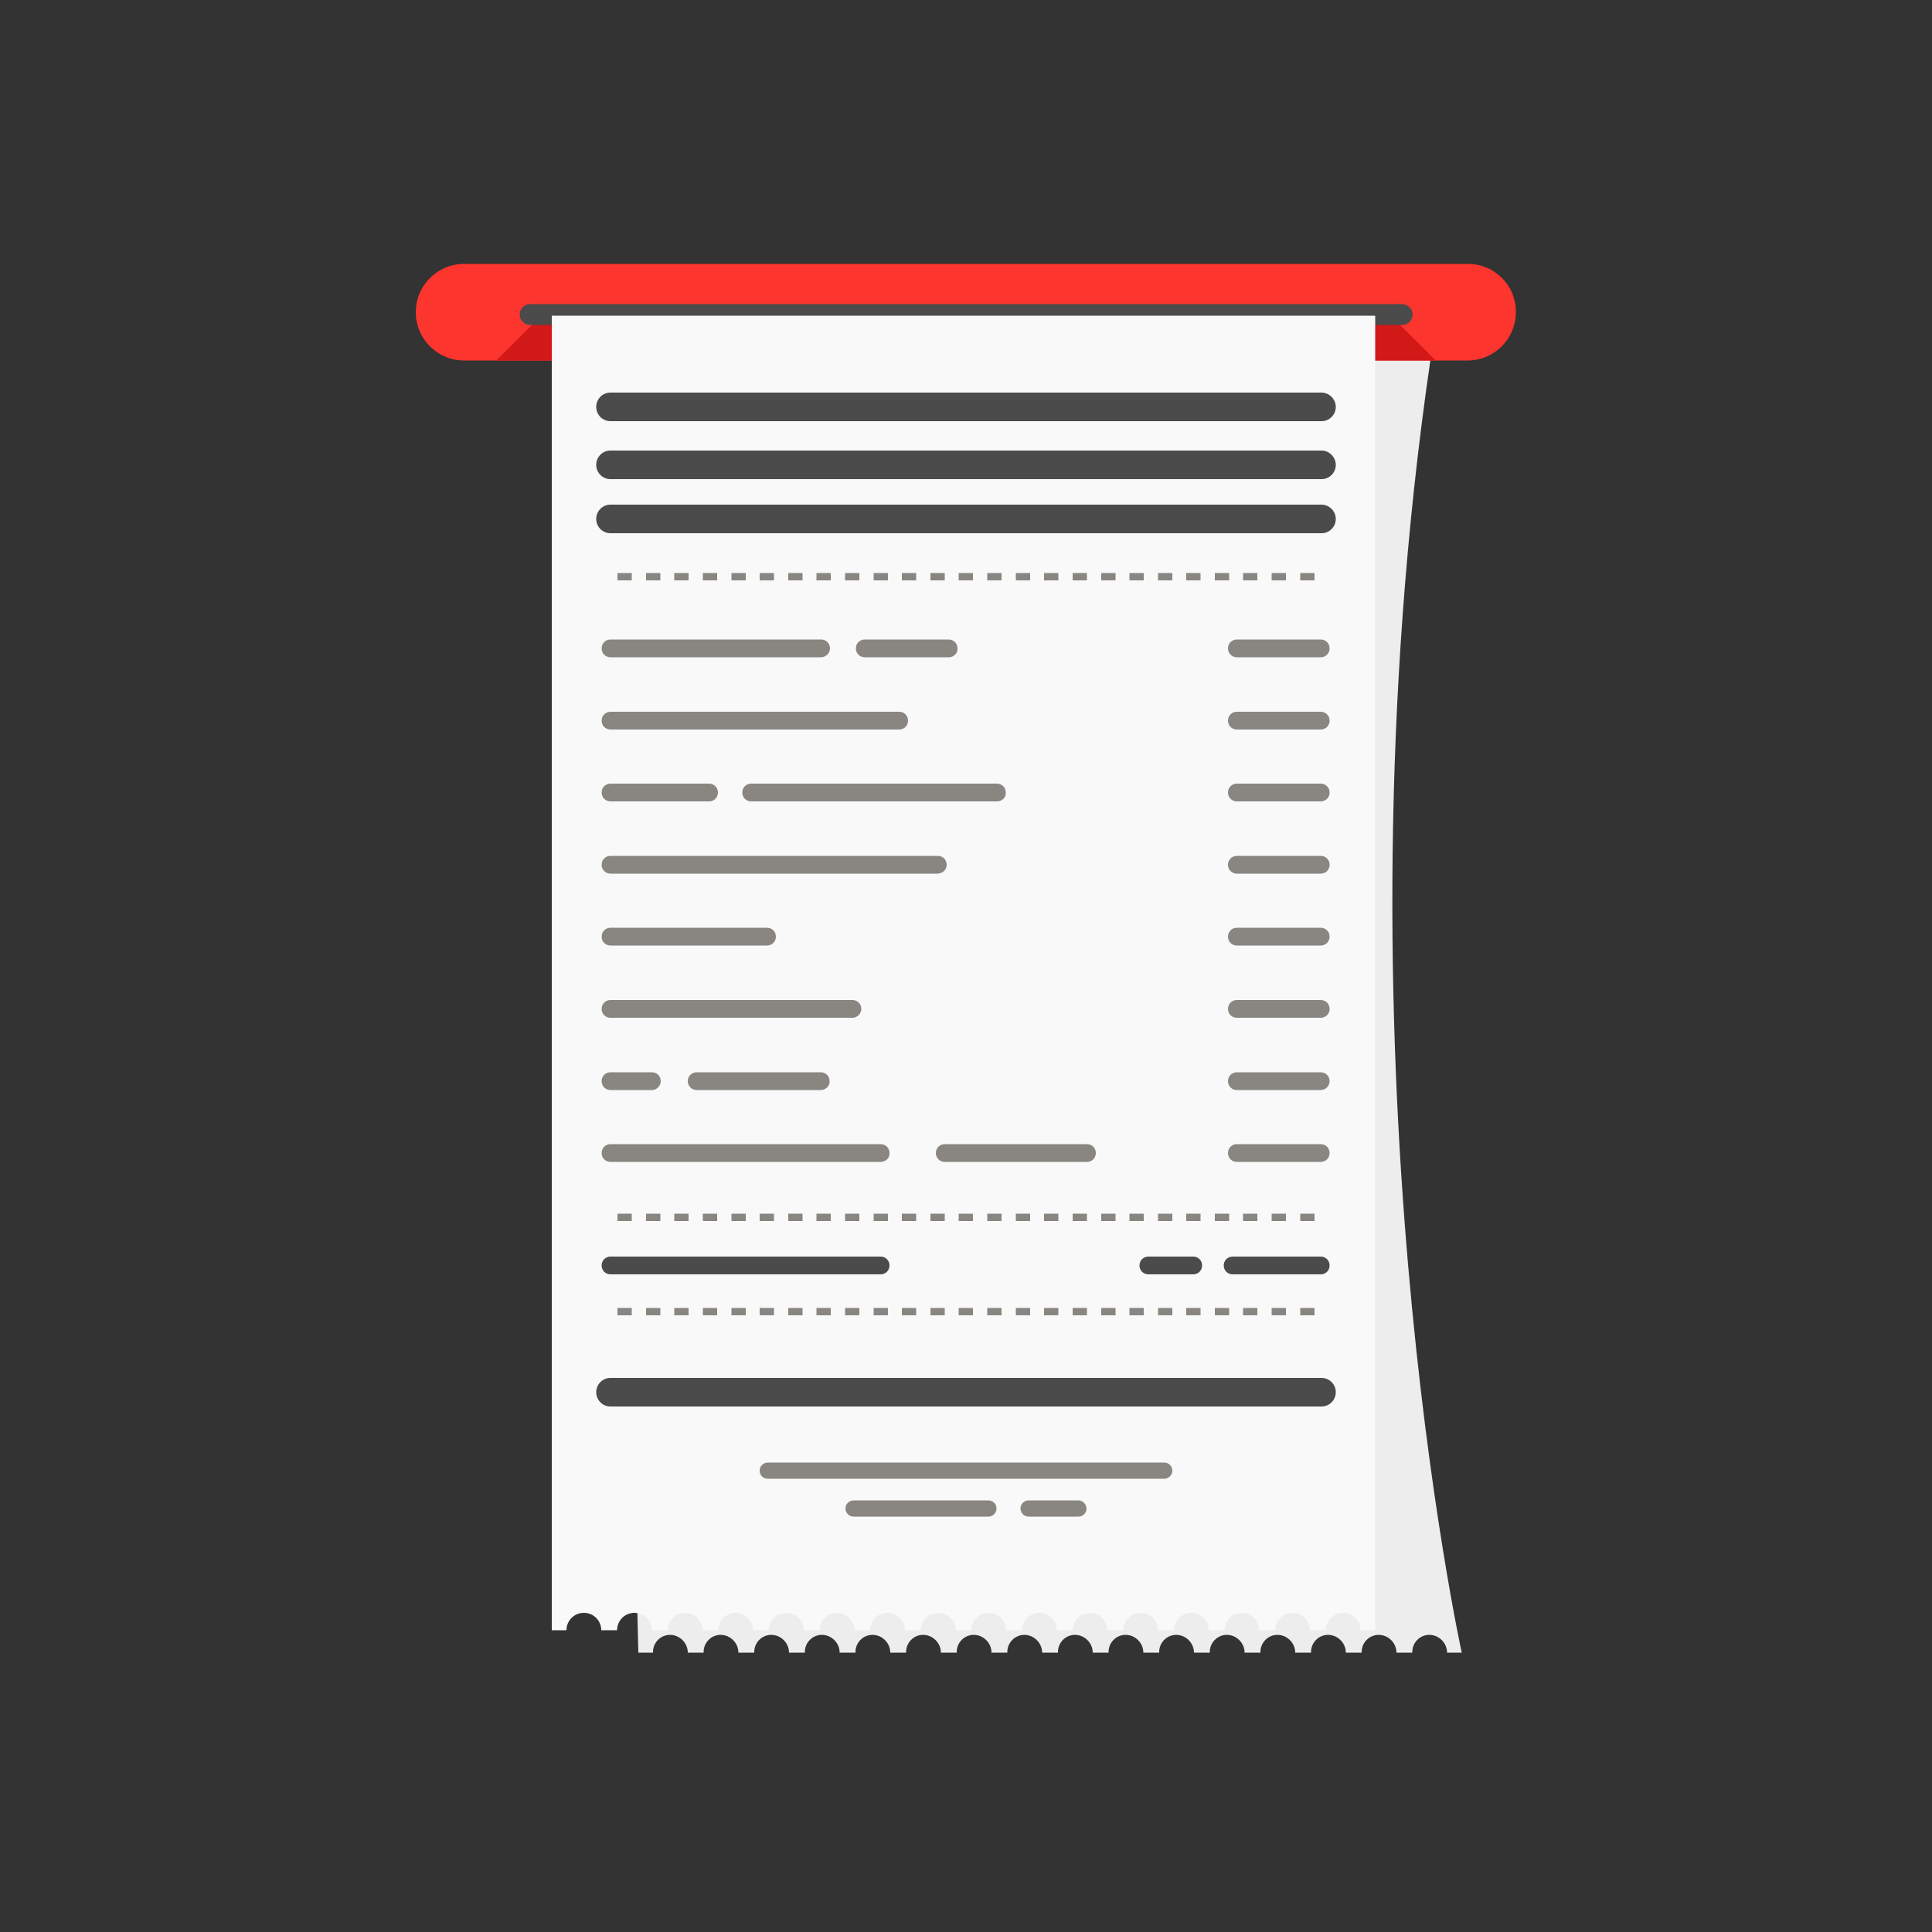 <?xml version="1.0" encoding="utf-8"?>
<!-- Generator: Adobe Illustrator 19.0.0, SVG Export Plug-In . SVG Version: 6.00 Build 0)  -->
<svg version="1.1" id="OBJECTS" xmlns="http://www.w3.org/2000/svg" xmlns:xlink="http://www.w3.org/1999/xlink" x="0px" y="0px"
	 viewBox="0 0 500 500" style="enable-background:new 0 0 500 500;" xml:space="preserve">
<rect x="0" y="0" width="500" height="500" fill="#333333" stroke="none"/>
<style type="text/css">
	.st0{fill:#EDEDED;}
	.st1{fill:#FC352E;}
	.st2{fill:#D31818;}
	.st3{fill:#4B4B4B;}
	.st4{fill:#F9F9F9;}
	.st5{fill:#898682;}
</style>
<g>
	<path class="st0" d="M156.9,81.7l8.3,346h3.8c-0.1-2.5,1.9-4.6,4.4-4.6c2.5,0,4.6,2.1,4.6,4.6h4.1c-0.1-2.5,1.9-4.6,4.4-4.6
		c2.5,0,4.6,2.1,4.6,4.6h4.1c-0.1-2.5,1.9-4.6,4.4-4.6c2.5,0,4.6,2.1,4.6,4.6h4.1c-0.1-2.5,1.9-4.6,4.4-4.6c2.5,0,4.6,2.1,4.6,4.6
		h4.1c-0.1-2.5,1.9-4.6,4.4-4.6c2.5,0,4.6,2.1,4.6,4.6h4.1c-0.1-2.5,1.9-4.6,4.4-4.6s4.6,2.1,4.6,4.6h4.1c-0.1-2.5,1.9-4.6,4.4-4.6
		c2.5,0,4.6,2.1,4.6,4.6h4.1c-0.1-2.5,1.9-4.6,4.4-4.6c2.5,0,4.6,2.1,4.6,4.6h4.1c-0.1-2.5,1.9-4.6,4.4-4.6c2.5,0,4.6,2.1,4.6,4.6
		h4.1c-0.1-2.5,1.9-4.6,4.4-4.6c2.5,0,4.6,2.1,4.6,4.6h4.1c-0.1-2.5,1.9-4.6,4.4-4.6c2.5,0,4.6,2.1,4.6,4.6h4.1
		c-0.1-2.5,1.9-4.6,4.4-4.6c2.5,0,4.6,2.1,4.6,4.6h4.1c-0.1-2.5,1.9-4.6,4.4-4.6c2.5,0,4.6,2.1,4.6,4.6h4.1
		c-0.1-2.5,1.9-4.6,4.4-4.6c2.5,0,4.6,2.1,4.6,4.6h4.1c-0.1-2.5,1.9-4.6,4.4-4.6c2.5,0,4.6,2.1,4.6,4.6h4.1
		c-0.1-2.5,1.9-4.6,4.4-4.6c2.5,0,4.6,2.1,4.6,4.6h3.8c0,0-34.3-155.6-8.1-334.6L156.9,81.7z"/>
	<g>
		<path class="st1" d="M379.9,68.3H120.1c-6.9,0-12.5,5.6-12.5,12.5v0c0,6.9,5.6,12.5,12.5,12.5h259.7c6.9,0,12.5-5.6,12.5-12.5v0
			C392.4,73.9,386.8,68.3,379.9,68.3z"/>
		<polygon class="st2" points="357.2,79 349.3,93.3 371.6,93.3 		"/>
		<polygon class="st2" points="142.8,79 150.7,93.3 128.4,93.3 		"/>
	</g>
	<path class="st3" d="M362.8,78.7H137.2c-1.5,0-2.7,1.2-2.7,2.7c0,1.5,1.2,2.7,2.7,2.7h225.7c1.5,0,2.7-1.2,2.7-2.7
		C365.6,80,364.4,78.7,362.8,78.7z"/>
	<g>
		<path class="st4" d="M142.8,81.7v340.2h3.8c0-2.5,2-4.5,4.5-4.5c2.5,0,4.5,2,4.5,4.5h4.1c0-2.5,2-4.5,4.5-4.5c2.5,0,4.5,2,4.5,4.5
			h4.1c0-2.5,2-4.5,4.5-4.5c2.5,0,4.5,2,4.5,4.5h4.1c0-2.5,2-4.5,4.5-4.5c2.5,0,4.5,2,4.5,4.5h4.1c0-2.5,2-4.5,4.5-4.5
			c2.5,0,4.5,2,4.5,4.5h4.1c0-2.5,2-4.5,4.5-4.5c2.5,0,4.5,2,4.5,4.5h4.1c0-2.5,2-4.5,4.5-4.5c2.5,0,4.5,2,4.5,4.5h4.1
			c0-2.5,2-4.5,4.5-4.5c2.5,0,4.5,2,4.5,4.5h4.1c0-2.5,2-4.5,4.5-4.5c2.5,0,4.5,2,4.5,4.5h4.1c0-2.5,2-4.5,4.5-4.5
			c2.5,0,4.5,2,4.5,4.5h4.1c0-2.5,2-4.5,4.5-4.5c2.5,0,4.5,2,4.5,4.5h4.1c0-2.5,2-4.5,4.5-4.5c2.5,0,4.5,2,4.5,4.5h4.1
			c0-2.5,2-4.5,4.5-4.5c2.5,0,4.5,2,4.5,4.5h4.1c0-2.5,2-4.5,4.5-4.5c2.5,0,4.5,2,4.5,4.5h4.1c0-2.5,2-4.5,4.5-4.5
			c2.5,0,4.5,2,4.5,4.5h4.1c0-2.5,2-4.5,4.5-4.5c2.5,0,4.5,2,4.5,4.5h3.8V81.7H142.8z"/>
		<path class="st3" d="M342,130.6H158c-2.1,0-3.7,1.7-3.7,3.7c0,2.1,1.7,3.7,3.7,3.7H342c2.1,0,3.7-1.7,3.7-3.7
			C345.7,132.3,344,130.6,342,130.6z"/>
		<path class="st3" d="M342,356.6H158c-2.1,0-3.7,1.7-3.7,3.7c0,2.1,1.7,3.7,3.7,3.7H342c2.1,0,3.7-1.7,3.7-3.7
			C345.7,358.2,344,356.6,342,356.6z"/>
		<path class="st5" d="M301.3,378.5H198.7c-1.1,0-2.1,0.9-2.1,2.1s0.9,2.1,2.1,2.1h102.6c1.1,0,2.1-0.9,2.1-2.1
			S302.4,378.5,301.3,378.5z"/>
		<g>
			<path class="st5" d="M279.1,388.3h-12.9c-1.1,0-2.1,0.9-2.1,2.1c0,1.1,0.9,2.1,2.1,2.1h12.9c1.1,0,2.1-0.9,2.1-2.1
				C281.1,389.2,280.2,388.3,279.1,388.3z"/>
			<path class="st5" d="M255.8,388.3h-34.9c-1.1,0-2.1,0.9-2.1,2.1c0,1.1,0.9,2.1,2.1,2.1h34.9c1.1,0,2.1-0.9,2.1-2.1
				C257.9,389.2,256.9,388.3,255.8,388.3z"/>
		</g>
		<g>
			<g>
				<path class="st5" d="M340.2,150.2h-3.7v-1.9h3.7V150.2z M332.8,150.2h-3.7v-1.9h3.7V150.2z M325.4,150.2h-3.7v-1.9h3.7V150.2z
					 M318.1,150.2h-3.7v-1.9h3.7V150.2z M310.7,150.2H307v-1.9h3.7V150.2z M303.4,150.2h-3.7v-1.9h3.7V150.2z M296,150.2h-3.7v-1.9
					h3.7V150.2z M288.6,150.2H285v-1.9h3.7V150.2z M281.3,150.2h-3.7v-1.9h3.7V150.2z M273.9,150.2h-3.7v-1.9h3.7V150.2z
					 M266.6,150.2h-3.7v-1.9h3.7V150.2z M259.2,150.2h-3.7v-1.9h3.7V150.2z M251.8,150.2h-3.7v-1.9h3.7V150.2z M244.5,150.2h-3.7
					v-1.9h3.7V150.2z M237.1,150.2h-3.7v-1.9h3.7V150.2z M229.8,150.2h-3.7v-1.9h3.7V150.2z M222.4,150.2h-3.7v-1.9h3.7V150.2z
					 M215,150.2h-3.7v-1.9h3.7V150.2z M207.7,150.2H204v-1.9h3.7V150.2z M200.3,150.2h-3.7v-1.9h3.7V150.2z M193,150.2h-3.7v-1.9
					h3.7V150.2z M185.6,150.2h-3.7v-1.9h3.7V150.2z M178.2,150.2h-3.7v-1.9h3.7V150.2z M170.9,150.2h-3.7v-1.9h3.7V150.2z
					 M163.5,150.2h-3.7v-1.9h3.7V150.2z"/>
			</g>
		</g>
		<g>
			<g>
				<path class="st5" d="M340.2,316h-3.7v-1.9h3.7V316z M332.8,316h-3.7v-1.9h3.7V316z M325.4,316h-3.7v-1.9h3.7V316z M318.1,316
					h-3.7v-1.9h3.7V316z M310.7,316H307v-1.9h3.7V316z M303.4,316h-3.7v-1.9h3.7V316z M296,316h-3.7v-1.9h3.7V316z M288.6,316H285
					v-1.9h3.7V316z M281.3,316h-3.7v-1.9h3.7V316z M273.9,316h-3.7v-1.9h3.7V316z M266.6,316h-3.7v-1.9h3.7V316z M259.2,316h-3.7
					v-1.9h3.7V316z M251.8,316h-3.7v-1.9h3.7V316z M244.5,316h-3.7v-1.9h3.7V316z M237.1,316h-3.7v-1.9h3.7V316z M229.8,316h-3.7
					v-1.9h3.7V316z M222.4,316h-3.7v-1.9h3.7V316z M215,316h-3.7v-1.9h3.7V316z M207.7,316H204v-1.9h3.7V316z M200.3,316h-3.7v-1.9
					h3.7V316z M193,316h-3.7v-1.9h3.7V316z M185.6,316h-3.7v-1.9h3.7V316z M178.2,316h-3.7v-1.9h3.7V316z M170.9,316h-3.7v-1.9h3.7
					V316z M163.5,316h-3.7v-1.9h3.7V316z"/>
			</g>
		</g>
		<g>
			<g>
				<path class="st5" d="M340.2,340.4h-3.7v-1.9h3.7V340.4z M332.8,340.4h-3.7v-1.9h3.7V340.4z M325.4,340.4h-3.7v-1.9h3.7V340.4z
					 M318.1,340.4h-3.7v-1.9h3.7V340.4z M310.7,340.4H307v-1.9h3.7V340.4z M303.4,340.4h-3.7v-1.9h3.7V340.4z M296,340.4h-3.7v-1.9
					h3.7V340.4z M288.6,340.4H285v-1.9h3.7V340.4z M281.3,340.4h-3.7v-1.9h3.7V340.4z M273.9,340.4h-3.7v-1.9h3.7V340.4z
					 M266.6,340.4h-3.7v-1.9h3.7V340.4z M259.2,340.4h-3.7v-1.9h3.7V340.4z M251.8,340.4h-3.7v-1.9h3.7V340.4z M244.5,340.4h-3.7
					v-1.9h3.7V340.4z M237.1,340.4h-3.7v-1.9h3.7V340.4z M229.8,340.4h-3.7v-1.9h3.7V340.4z M222.4,340.4h-3.7v-1.9h3.7V340.4z
					 M215,340.4h-3.7v-1.9h3.7V340.4z M207.7,340.4H204v-1.9h3.7V340.4z M200.3,340.4h-3.7v-1.9h3.7V340.4z M193,340.4h-3.7v-1.9
					h3.7V340.4z M185.6,340.4h-3.7v-1.9h3.7V340.4z M178.2,340.4h-3.7v-1.9h3.7V340.4z M170.9,340.4h-3.7v-1.9h3.7V340.4z
					 M163.5,340.4h-3.7v-1.9h3.7V340.4z"/>
			</g>
		</g>
		<g>
			<g>
				<path class="st5" d="M245.5,170.1h-21.7c-1.3,0-2.3-1-2.3-2.3c0-1.3,1-2.3,2.3-2.3h21.7c1.3,0,2.3,1,2.3,2.3
					C247.9,169.1,246.8,170.1,245.5,170.1z"/>
			</g>
			<g>
				<path class="st5" d="M341.8,170.1h-21.7c-1.3,0-2.3-1-2.3-2.3c0-1.3,1-2.3,2.3-2.3h21.7c1.3,0,2.3,1,2.3,2.3
					C344.1,169.1,343.1,170.1,341.8,170.1z"/>
			</g>
			<g>
				<path class="st5" d="M212.4,170.1H158c-1.3,0-2.3-1-2.3-2.3c0-1.3,1-2.3,2.3-2.3h54.5c1.3,0,2.3,1,2.3,2.3
					C214.8,169.1,213.7,170.1,212.4,170.1z"/>
			</g>
			<g>
				<path class="st5" d="M341.8,188.8h-21.7c-1.3,0-2.3-1-2.3-2.3c0-1.3,1-2.3,2.3-2.3h21.7c1.3,0,2.3,1,2.3,2.3
					C344.1,187.8,343.1,188.8,341.8,188.8z"/>
			</g>
			<g>
				<path class="st5" d="M232.7,188.8H158c-1.3,0-2.3-1-2.3-2.3c0-1.3,1-2.3,2.3-2.3h74.7c1.3,0,2.3,1,2.3,2.3
					C235,187.8,234,188.8,232.7,188.8z"/>
			</g>
			<g>
				<path class="st5" d="M341.8,207.4h-21.7c-1.3,0-2.3-1-2.3-2.3c0-1.3,1-2.3,2.3-2.3h21.7c1.3,0,2.3,1,2.3,2.3
					C344.1,206.4,343.1,207.4,341.8,207.4z"/>
			</g>
			<g>
				<path class="st5" d="M258,207.4h-63.6c-1.3,0-2.3-1-2.3-2.3c0-1.3,1-2.3,2.3-2.3H258c1.3,0,2.3,1,2.3,2.3
					C260.4,206.4,259.3,207.4,258,207.4z"/>
			</g>
			<g>
				<path class="st5" d="M183.5,207.4H158c-1.3,0-2.3-1-2.3-2.3c0-1.3,1-2.3,2.3-2.3h25.5c1.3,0,2.3,1,2.3,2.3
					C185.8,206.4,184.8,207.4,183.5,207.4z"/>
			</g>
			<g>
				<path class="st5" d="M341.8,226.1h-21.7c-1.3,0-2.3-1-2.3-2.3c0-1.3,1-2.3,2.3-2.3h21.7c1.3,0,2.3,1,2.3,2.3
					C344.1,225.1,343.1,226.1,341.8,226.1z"/>
			</g>
			<g>
				<path class="st5" d="M242.6,226.1H158c-1.3,0-2.3-1-2.3-2.3c0-1.3,1-2.3,2.3-2.3h84.7c1.3,0,2.3,1,2.3,2.3
					C245,225.1,243.9,226.1,242.6,226.1z"/>
			</g>
			<g>
				<path class="st5" d="M341.8,244.7h-21.7c-1.3,0-2.3-1-2.3-2.3s1-2.3,2.3-2.3h21.7c1.3,0,2.3,1,2.3,2.3S343.1,244.7,341.8,244.7z
					"/>
			</g>
			<g>
				<path class="st5" d="M198.5,244.7H158c-1.3,0-2.3-1-2.3-2.3s1-2.3,2.3-2.3h40.5c1.3,0,2.3,1,2.3,2.3S199.8,244.7,198.5,244.7z"
					/>
			</g>
			<g>
				<path class="st5" d="M341.8,263.4h-21.7c-1.3,0-2.3-1-2.3-2.3c0-1.3,1-2.3,2.3-2.3h21.7c1.3,0,2.3,1,2.3,2.3
					C344.1,262.4,343.1,263.4,341.8,263.4z"/>
			</g>
			<g>
				<path class="st5" d="M220.6,263.4H158c-1.3,0-2.3-1-2.3-2.3c0-1.3,1-2.3,2.3-2.3h62.6c1.3,0,2.3,1,2.3,2.3
					C222.9,262.4,221.8,263.4,220.6,263.4z"/>
			</g>
			<g>
				<path class="st5" d="M341.8,282.1h-21.7c-1.3,0-2.3-1-2.3-2.3c0-1.3,1-2.3,2.3-2.3h21.7c1.3,0,2.3,1,2.3,2.3
					C344.1,281,343.1,282.1,341.8,282.1z"/>
			</g>
			<g>
				<path class="st5" d="M212.4,282.1h-32.1c-1.3,0-2.3-1-2.3-2.3c0-1.3,1-2.3,2.3-2.3h32.1c1.3,0,2.3,1,2.3,2.3
					C214.8,281,213.7,282.1,212.4,282.1z"/>
			</g>
			<g>
				<path class="st5" d="M168.7,282.1H158c-1.3,0-2.3-1-2.3-2.3c0-1.3,1-2.3,2.3-2.3h10.7c1.3,0,2.3,1,2.3,2.3
					C171,281,170,282.1,168.7,282.1z"/>
			</g>
			<g>
				<path class="st5" d="M341.8,300.7h-21.7c-1.3,0-2.3-1-2.3-2.3c0-1.3,1-2.3,2.3-2.3h21.7c1.3,0,2.3,1,2.3,2.3
					C344.1,299.7,343.1,300.7,341.8,300.7z"/>
			</g>
			<g>
				<path class="st5" d="M281.3,300.7h-36.8c-1.3,0-2.3-1-2.3-2.3c0-1.3,1-2.3,2.3-2.3h36.8c1.3,0,2.3,1,2.3,2.3
					C283.6,299.7,282.6,300.7,281.3,300.7z"/>
			</g>
			<g>
				<path class="st5" d="M227.9,300.7H158c-1.3,0-2.3-1-2.3-2.3c0-1.3,1-2.3,2.3-2.3h69.9c1.3,0,2.3,1,2.3,2.3
					C230.3,299.7,229.2,300.7,227.9,300.7z"/>
			</g>
			<g>
				<g>
					<path class="st3" d="M341.8,329.8H319c-1.3,0-2.3-1-2.3-2.3s1-2.3,2.3-2.3h22.8c1.3,0,2.3,1,2.3,2.3S343.1,329.8,341.8,329.8z"
						/>
				</g>
			</g>
			<g>
				<g>
					<path class="st3" d="M308.8,329.8h-11.6c-1.3,0-2.3-1-2.3-2.3s1-2.3,2.3-2.3h11.6c1.3,0,2.3,1,2.3,2.3S310.1,329.8,308.8,329.8
						z"/>
				</g>
			</g>
			<g>
				<g>
					<path class="st3" d="M227.9,329.8H158c-1.3,0-2.3-1-2.3-2.3s1-2.3,2.3-2.3h69.9c1.3,0,2.3,1,2.3,2.3S229.2,329.8,227.9,329.8z"
						/>
				</g>
			</g>
		</g>
	</g>
</g>
<path class="st3" d="M342,116.6H158c-2.1,0-3.7,1.7-3.7,3.7c0,2.1,1.7,3.7,3.7,3.7H342c2.1,0,3.7-1.7,3.7-3.7
	C345.7,118.3,344,116.6,342,116.6z"/>
<path class="st3" d="M342,101.6H158c-2.1,0-3.7,1.7-3.7,3.7c0,2.1,1.7,3.7,3.7,3.7H342c2.1,0,3.7-1.7,3.7-3.7
	C345.7,103.3,344,101.6,342,101.6z"/>
</svg>

